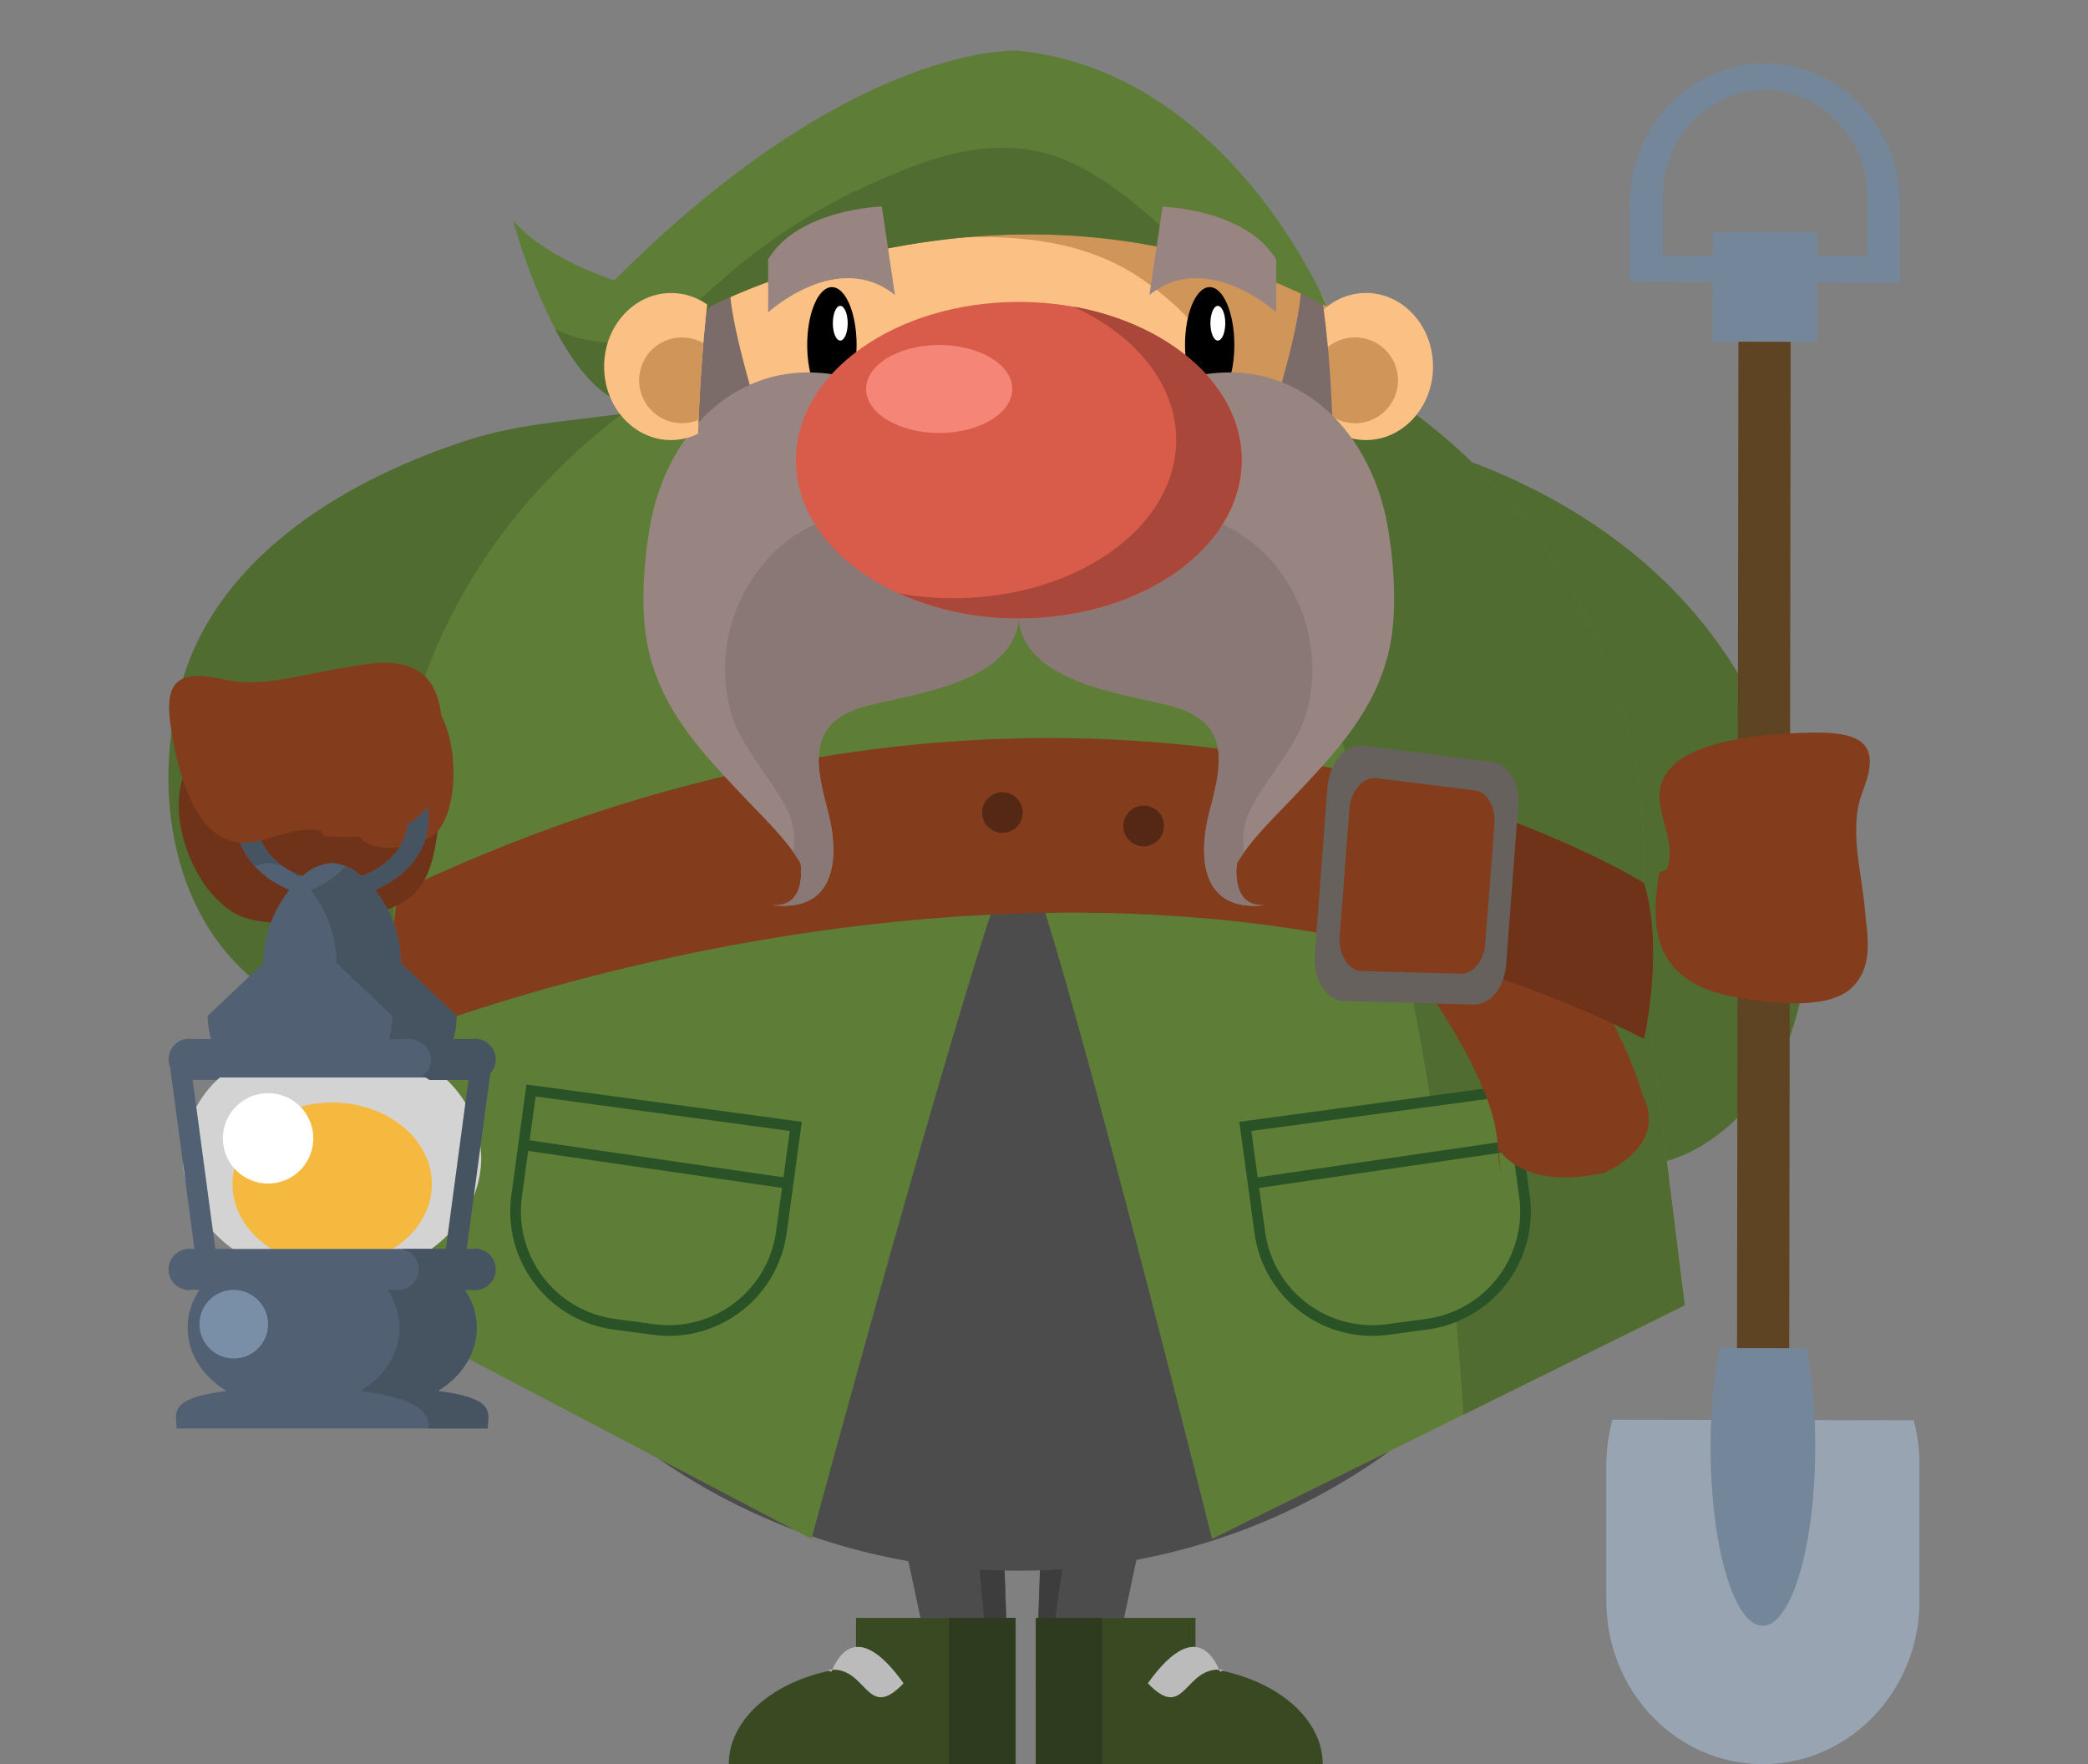 <svg id="Capa_1" data-name="Capa 1" xmlns="http://www.w3.org/2000/svg" viewBox="0 0 361 305"><rect x="0" y="0" width="361" height="305" fill="#808080" stroke="none"/><path d="M237,74.65c29.79,6.77,56.3,22.83,68.73,52,7.13,16.71,9.82,35.92,3.46,53.37-3.89,10.66-16.15,23-28.41,21.26-9-1.31-12.58-26.71-19.71-31.66-.66-.33-1.32-1-2-1.32" style="fill:#516c31"/><path d="M115.13,70.16c-11.28,2.57-22.84,2.28-34,5.85-20.45,6.55-43,19.57-49.57,41.55C26,136.2,29.45,159.73,46.55,171.39c6.56,4.47,14.92,6.86,22.84,5.71,9-1.31,14.54-7,21.67-12,.66-.33,1.32-1,2-1.31" style="fill:#516c31"/><path d="M263.41,211c-4,4.05-15.77,4.25-20.88,4.14-7.11-.15-19.53-2.64-21-11.05-1.85-10.77,13.57-19,22.35-20.11,0,0-16.52-11.64.75-7.13l10.51,2.25" style="fill:#fbc083"/><path d="M88.87,211c4,4.05,15.78,4.25,20.89,4.14,7.1-.15,19.52-2.64,21-11.05,1.85-10.77-13.57-19-22.34-20.11,0,0,16.52-11.64-.75-7.13l-10.51,2.25" style="fill:#fbc083"/><polygon points="191.65 292.36 179.1 292.36 180.72 244.31 201.88 244.31 191.65 292.36" style="fill:#4d4c4c"/><path d="M187.32,244.31h-6.6l-1.62,48.05h1.48C182.94,276.36,185.32,260.36,187.32,244.31Z" style="fill:#3d3d3e"/><polygon points="174.39 292.36 161.83 292.36 151.6 244.31 172.77 244.31 174.39 292.36" style="fill:#4d4c4c"/><path d="M170.05,279c.41,4.43.75,8.89,1.18,13.35h3.16l-1.62-48.05H167C167.94,255.88,169,267.45,170.05,279Z" style="fill:#3d3d3e"/><path d="M284.24,165.4c0,58.63-48.39,106.16-108.1,106.16S68,224,68,165.4s48.4-106.17,108.1-106.17S284.24,106.76,284.24,165.4Z" style="fill:#4d4c4c"/><path d="M291.27,225.67l-5.87-47.24h-2.53a260.8,260.8,0,0,0,1.37-30.32c0-54.66-48.39-99-108.1-99S68,93.45,68,148.11a282.13,282.13,0,0,0,1.25,30.32h0l-5.87,47.24,76.91,40.38s32.49-119.88,35.82-119.92c3.58,0,33.44,119.92,33.44,119.92Z" style="fill:#5e7e38"/><path d="M203.68,72.39c18.45,25.88,30.42,57.15,37.8,87.89,6.64,27.66,9.61,55.94,11.56,84.29l38.23-18.9-5.87-47.24h-2.53a260.8,260.8,0,0,0,1.37-30.32c0-52.59-44.8-95.6-101.37-98.78A123.65,123.65,0,0,1,203.68,72.39Z" style="fill:#516c31"/><ellipse cx="176.14" cy="62.48" rx="55.36" ry="35.43" style="fill:#fbc083"/><path d="M176.14,27.05c-21.6,0-40.3,7.93-49.42,19.48,1.72.09,3.46.14,5.2.16a132.31,132.31,0,0,1,33.87-5.62c11-.44,22.33.76,31.65,7.19,7,4.84,14.8,12.48,15.24,21.59.42,9-3.58,16.42-8.75,23.26C220.41,87,231.5,75.56,231.5,62.48,231.5,42.91,206.72,27.05,176.14,27.05Z" style="fill:#d09559"/><path d="M247.76,63.37c0,7-5.19,12.71-11.59,12.71s-11.6-5.69-11.6-12.71,5.19-12.72,11.6-12.72S247.76,56.34,247.76,63.37Z" style="fill:#fbc083"/><path d="M213.41,59.64c0,5.52-1.9,10-4.26,10s-4.27-4.49-4.27-10,1.91-10,4.27-10S213.41,54.11,213.41,59.64Z"/><path d="M241.7,65.74a7.42,7.42,0,1,1-7.42-7.41A7.42,7.42,0,0,1,241.7,65.74Z" style="fill:#d09559"/><path d="M148.1,59.64c0,5.52-1.91,10-4.27,10s-4.27-4.49-4.27-10,1.91-10,4.27-10S148.1,54.11,148.1,59.64Z"/><path d="M228.34,50.65c.37.56,2.59,16.94,2,33.27L219.31,73.78s6.27-19.21,5.57-25.28S228.34,50.65,228.34,50.65Z" style="fill:#7b6b69"/><path d="M123,47.7c-.38.56-2.8,19.89-2.25,36.22l11.07-10.14s-6.27-19.21-5.58-25.28S123,47.7,123,47.7Z" style="fill:#7b6b69"/><path d="M211.84,55.88c0,1.67-.58,3-1.29,3s-1.28-1.35-1.28-3,.58-3,1.28-3S211.84,54.22,211.84,55.88Z" style="fill:#fff"/><path d="M146.56,55.88c0,1.67-.58,3-1.29,3s-1.28-1.35-1.28-3,.57-3,1.28-3S146.56,54.22,146.56,55.88Z" style="fill:#fff"/><path d="M122.78,53S176,24.94,229.43,53c0,0-16.71-40.48-53.33-44.24,0,0-28.36-1.88-69.9,39.72,0,0-12.26-3.93-17.51-10.44,0,0,8.72,33.06,22.56,32.08" style="fill:#5e7e38"/><path d="M201.73,40C195,34,187.26,27.33,177.94,25.9c-9.49-1.46-18.44,1.91-27,5.73a102,102,0,0,0-23.56,14.56c-5.23,4.28-11.19,10.68-17.94,12.45-4.67,1.23-9.17.21-13.45-1.7,3.83,7.21,9,13.64,15.23,13.2L122.78,53s38.82-20.47,83.44-9C204.73,42.72,203.24,41.37,201.73,40Z" style="fill:#516c31"/><path d="M261.08,188.53l2.49,18.26a19.66,19.66,0,0,1-16.82,22.14l-6.82.92A19.64,19.64,0,0,1,217.8,213l-2.49-18.26Z" style="fill:#5e7e38;stroke:#2a5227;stroke-miterlimit:10;stroke-width:1.849px"/><line x1="262.37" y1="197.93" x2="216.56" y2="204.61" style="fill:none;stroke:#2a5227;stroke-miterlimit:10;stroke-width:1.849px"/><path d="M220.65,54s-12-11-21.92-3L201,35.75s14.36.36,19.65,9.12Z" style="fill:#988481"/><path d="M132.81,54s12-11,21.92-3l-2.27-15.29s-14.36.36-19.65,9.12Z" style="fill:#988481"/><line x1="137.59" y1="254.1" x2="167.01" y2="152.05" style="fill:#5e7e38"/><line x1="184.73" y1="153.39" x2="210.55" y2="250.23" style="fill:#5e7e38"/><polyline points="167.01 131.72 174.39 95.1 181.03 131.72" style="fill:#5e7e38"/><path d="M68.12,179.59s119.66-49.05,216.12,0c0,0,3.5-15.41,0-26.92,0,0-91.84-57.45-215.41,1.6A94.26,94.26,0,0,0,68.12,179.59Z" style="fill:#833c1c"/><path d="M241.74,164.07S257.38,184,258.83,196.7s0,1.51,0,1.51,3.67,7.79,18.49,4.56c0,0,11.18-4.52,6.72-13.29,0,0-5-18.69-19.53-31.45" style="fill:#833c1c"/><path d="M284.24,152.67S266,141.25,234.81,133.83v28.74a194.44,194.44,0,0,1,49.43,17S287.74,164.18,284.24,152.67Z" style="fill:#6e3318"/><path d="M260.4,166.79c-.31,4-2.88,7.1-5.76,6.88l-22.43-.59c-3-.23-5.22-3.84-4.9-8.07l2.19-28.85c.32-4.23,3-7.48,6.06-7.25l22.26,2.81c2.88.21,5,3.65,4.66,7.67Z" style="fill:#66615c"/><path d="M256.79,163.14c-.23,3-2.18,5.36-4.35,5.2l-17.1-.46c-2.29-.17-3.94-2.9-3.7-6.09l1.65-21.8c.24-3.19,2.29-5.64,4.58-5.47l17,2.13c2.17.17,3.74,2.76,3.51,5.8Z" style="fill:#833c1c"/><path d="M189.65,72.16c8.93-5.58,20.35-10.06,30.81-6.5,11.1,3.78,17.65,14.56,19.52,25.67,1.06,6.35,1.62,14.58.22,20.92-2.37,10.64-9.4,18-16.61,25.61-3.27,3.47-7.32,7.26-9.73,11.4,0,0-1.31,8.14,5.44,7.15-11.41,1.67-12.41-7.78-10.08-16.44,2.37-8.82,3.29-15.52-7.4-18.12-8.1-2-25.37-4.11-25.68-15.49" style="fill:#988481"/><path d="M162.63,72.16c-8.93-5.58-20.35-10.06-30.8-6.5-11.1,3.78-17.66,14.56-19.52,25.67-1.07,6.35-1.63,14.58-.22,20.92,2.36,10.64,9.39,18,16.6,25.61,3.27,3.47,7.33,7.26,9.73,11.4,0,0,1.31,8.14-5.44,7.15,11.42,1.67,12.41-7.78,10.08-16.44-2.37-8.82-3.29-15.52,7.4-18.12,8.1-2,25.38-4.11,25.68-15.49" style="fill:#988481"/><path d="M201,87.1c5.47,1.46,11.07,3.16,15.58,6.75a28.3,28.3,0,0,1,9.46,28.73c-1.79,6.63-6.43,10.93-9.54,16.79a11.64,11.64,0,0,0-1.39,7.94c-.46.64-.89,1.29-1.28,1.95,0,0-1.31,8.14,5.44,7.15-11.41,1.67-12.41-7.78-10.08-16.44,2.37-8.82,3.29-15.52-7.4-18.12-8.1-2-25.37-4.11-25.68-15.49l8.17-20.67C189.86,84.74,195.52,85.62,201,87.1Z" style="fill:#897875"/><path d="M151.26,87.1c-5.48,1.46-11.08,3.16-15.59,6.75a28.27,28.27,0,0,0-9.45,28.73c1.79,6.63,6.43,10.93,9.54,16.79a11.69,11.69,0,0,1,1.38,7.94,23.31,23.31,0,0,1,1.28,1.95s1.31,8.14-5.44,7.15c11.42,1.67,12.41-7.78,10.08-16.44-2.37-8.82-3.29-15.52,7.4-18.12,8.1-2,25.38-4.11,25.68-15.49L168,85.69C162.42,84.74,156.77,85.62,151.26,87.1Z" style="fill:#897875"/><path d="M214.68,79.56c0,15.11-17.26,27.36-38.54,27.36s-38.53-12.25-38.53-27.36S154.86,52.2,176.14,52.2,214.68,64.45,214.68,79.56Z" style="fill:#d95b4a"/><path d="M122.28,52.66a10.8,10.8,0,0,0-6.24-2c-6.4,0-11.59,5.69-11.59,12.72S109.64,76.08,116,76.08a10.55,10.55,0,0,0,4.7-1.1C120.93,66.26,121.67,57.79,122.28,52.66Z" style="fill:#fbc083"/><path d="M185.54,53c10.7,4.86,17.81,13.37,17.81,23.06,0,15.11-17.26,27.36-38.54,27.36a54,54,0,0,1-9.39-.82,50.27,50.27,0,0,0,20.72,4.3c21.28,0,38.54-12.25,38.54-27.36C214.68,66.75,202.28,56,185.54,53Z" style="fill:#a9473a"/><ellipse cx="162.38" cy="67.25" rx="12.64" ry="7.61" style="fill:#f48577"/><path d="M121.61,59.33a7.41,7.41,0,1,0-.8,13.24C121,67.82,121.27,63.24,121.61,59.33Z" style="fill:#d09559"/><path d="M201.24,142.79a3.51,3.51,0,1,1-3.5-3.5A3.5,3.5,0,0,1,201.24,142.79Z" style="fill:#542815"/><path d="M176.82,140.48a3.51,3.51,0,1,1-3.51-3.51A3.51,3.51,0,0,1,176.82,140.48Z" style="fill:#542815"/><path d="M91.81,188.53l-2.49,18.26a19.67,19.67,0,0,0,16.83,22.14l6.81.92A19.66,19.66,0,0,0,135.1,213l2.49-18.26Z" style="fill:#5e7e38;stroke:#2a5227;stroke-miterlimit:10;stroke-width:1.849px"/><line x1="90.53" y1="197.93" x2="136.34" y2="204.61" style="fill:none;stroke:#2a5227;stroke-miterlimit:10;stroke-width:1.849px"/><line x1="125.33" y1="257.97" x2="143.7" y2="250.23" style="fill:#5e7e38"/><line x1="204.88" y1="247.39" x2="226.87" y2="258.63" style="fill:#5e7e38"/><line x1="64.13" y1="219.84" x2="132.81" y2="255.99" style="fill:#5e7e38"/><line x1="219.31" y1="254.1" x2="290.55" y2="219.84" style="fill:#5e7e38"/><path d="M206.69,279.71v8.49c12.38.94,22,8.1,22,16.8H179.1V279.71Z" style="fill:#394a23"/><rect x="179.1" y="279.71" width="11.48" height="25.29" style="fill:#2e3b1e"/><path d="M211.6,288.72c-6.9-1-6.57,9.2-13.14,2.3,3.94-5.58,9.19-9.85,12.48-2" style="fill:#bbbbbc"/><path d="M148,279.71v8.49c-12.38.94-22,8.1-22,16.8h49.6V279.71Z" style="fill:#394a23"/><rect x="164.09" y="279.71" width="11.48" height="25.29" style="fill:#2e3b1e"/><path d="M143.09,288.72c6.89-1,6.56,9.2,13.13,2.3-3.94-5.58-9.19-9.85-12.48-2" style="fill:#bbbbbc"/><path d="M42.57,127.86C24,127.2,30.51,154,41.92,158.52c6.2,2.28,18.27.65,24.14-1,7.83-2.29,8.81-7.83,9.78-15,1.31-11.41-3.91-15.33-15-17.28" style="fill:#6e3318"/><path d="M63.62,140.06c-6.2,7.18,6.19,8.16,11.41,4.24,4.89-3.91,4.57-20.22-1.63-23.81" style="fill:#833c1c"/><path d="M81.64,179.62H78.37a14.67,14.67,0,0,0,.57-4l-9.65-9.15a20.47,20.47,0,0,0-4.47-12.63c5.48-2.23,9.25-6.84,9.25-12.19,0-7.52-7.45-13.62-16.64-13.62s-16.65,6.1-16.65,13.62c0,5.35,3.78,10,9.26,12.19a20.41,20.41,0,0,0-4.48,12.63l-9.65,9.15a14.67,14.67,0,0,0,.57,4H33.21a3.57,3.57,0,1,0,0,7.07h7.47a23.5,23.5,0,0,0,16.75,6.56,23.49,23.49,0,0,0,16.74-6.56h7.47a3.57,3.57,0,1,0,0-7.07Zm-37.27-38c0-5.9,5.84-10.68,13.06-10.68s13.05,4.78,13.05,10.68c0,4.42-3.27,8.21-8,9.84a8.48,8.48,0,0,0-5.1-2.26,8.48,8.48,0,0,0-5.11,2.26C47.65,149.88,44.37,146.09,44.37,141.67Z" style="fill:#516173"/><path d="M38,186.29a19,19,0,0,0-6.39,13.89c0,11.66,11.55,21.11,25.79,21.11s25.8-9.45,25.8-21.11a19,19,0,0,0-6.4-13.89Z" style="fill:#d3d3d3"/><path d="M74.67,204.72c0,7.79-7.72,14.11-17.25,14.11s-17.23-6.32-17.23-14.11,7.71-14.11,17.23-14.11S74.67,196.93,74.67,204.72Z" style="fill:#f5b940"/><path d="M75.68,240.49c4.08-2.48,6.74-6.44,6.74-10.92A11.66,11.66,0,0,0,80.36,223h1.28a3.57,3.57,0,1,0,0-7.07H33.21a3.57,3.57,0,1,0,0,7.07H34.5a11.59,11.59,0,0,0-2.06,6.56c0,4.48,2.65,8.44,6.73,10.92-10.23,1.33-8.65,3.73-8.65,6.48H84.33C84.33,244.22,85.91,241.82,75.68,240.49Z" style="fill:#516173"/><path d="M50.36,150.66a11.06,11.06,0,0,1,1.16.85l.4-.15A15.73,15.73,0,0,1,50.36,150.66Z" style="fill:#465361"/><path d="M51.92,132a15.43,15.43,0,0,0-4.84-1c-3.83,2.49-6.3,6.33-6.3,10.65a12,12,0,0,0,3.29,8.11,6.12,6.12,0,0,1,2.34-.53,6.47,6.47,0,0,1,2.92.8,10.11,10.11,0,0,1-5-8.38C44.37,137.38,47.46,133.69,51.92,132Z" style="fill:#465361"/><path d="M53.47,150.66c.36-.19.71-.4,1-.61A10.38,10.38,0,0,0,53.47,150.66Z" style="fill:#465361"/><path d="M81.64,179.62H78.37a14.67,14.67,0,0,0,.57-4l-9.65-9.15a20.47,20.47,0,0,0-4.47-12.63c5.48-2.23,9.25-6.84,9.25-12.19,0-7.52-7.45-13.62-16.64-13.62a20.15,20.15,0,0,0-5.51.78A17.71,17.71,0,0,1,56.75,131c.23,0,.45,0,.68,0,7.21,0,13.05,4.78,13.05,10.68,0,4.42-3.27,8.21-8,9.84a11.32,11.32,0,0,0-2.76-1.73,16.31,16.31,0,0,1-6,4.08,20.47,20.47,0,0,1,4.47,12.63l9.65,9.15a14.67,14.67,0,0,1-.57,4h3.27a3.81,3.81,0,0,1,4,3.53A3.41,3.41,0,0,1,73,186a14.25,14.25,0,0,1,1.27.71h7.34a3.57,3.57,0,1,0,0-7.07Z" style="fill:#465361"/><path d="M75.68,240.49c4.08-2.48,6.74-6.44,6.74-10.92A11.66,11.66,0,0,0,80.36,223h1.28a3.57,3.57,0,1,0,0-7.07H68.33a3.57,3.57,0,1,1,0,7.07H67a11.66,11.66,0,0,1,2.06,6.56c0,4.48-2.65,8.44-6.73,10.92,10.23,1.33,11.82,3.73,11.82,6.48H84.33C84.33,244.22,85.91,241.82,75.68,240.49Z" style="fill:#465361"/><polygon points="76.35 221.4 79.94 221.53 85.14 182.79 81.54 182.66 76.35 221.4" style="fill:#465361"/><polygon points="37.96 221.4 34.37 221.53 29.18 182.79 32.77 182.66 37.96 221.4" style="fill:#516173"/><path d="M46.35,229a5.93,5.93,0,1,1-5.93-6A6,6,0,0,1,46.35,229Z" style="fill:#798fa8"/><path d="M54.16,196.79A7.81,7.81,0,1,1,46.35,189,7.8,7.8,0,0,1,54.16,196.79Z" style="fill:#fff"/><path d="M55.46,143.65c-5.87-1.31-11.09,3.91-16.63,1.3-5.87-2.61-8.16-12.39-9.13-18.26-1.64-9.13,1-11.09,9.45-9.13,6.2,1.3,13.38-1,19.57-2,4.57-.65,10.11-2.28,14.36,1,3.91,3.26,3.58,10.43,3.26,15.33-1,11.74-9.79,13.37-20.23,12.72" style="fill:#833c1c"/><rect x="203.1" y="143.83" width="203.74" height="9.03" transform="translate(156.18 453.1) rotate(-89.92)" style="fill:#5f4424"/><path d="M330.86,245.54a29.29,29.29,0,0,1,1,7.72l0,23.5c0,15.63-12.17,28.27-27.13,28.24s-27.06-12.71-27-28.33l0-23.5a29.72,29.72,0,0,1,1.05-7.72Z" style="fill:#98a4b1"/><path d="M312.34,233.09a91.07,91.07,0,0,1,1.49,17.14c0,17-4.1,30.85-9.08,30.84s-9-13.83-9-30.87a90,90,0,0,1,1.55-17.14Z" style="fill:#74869a"/><rect x="295.69" y="40.61" width="18.9" height="18.06" transform="translate(255 354.69) rotate(-89.9)" style="fill:#74869a"/><path d="M328.53,48.84l0-13.41c0-13.49-10.43-24.44-23.34-24.46S281.8,21.86,281.78,35.35l0,13.41Zm-5.68-4.62-35.39-.06V34c0-10.2,8-18.46,17.73-18.45s17.68,8.31,17.66,18.51Z" style="fill:#74869a"/><path d="M288.19,150.3c2.18-5.69-3.74-11.51,0-16.72,3.79-5.52,16.06-6.61,23.39-6.88,11.41-.51,13.56,2.32,10.32,10.52-2.21,6-.1,13.43.5,19.72.36,4.62,1.83,10.34-2.61,14.16-4.4,3.5-13.2,2.31-19.2,1.39-14.37-2.39-15.51-11.35-13.69-21.66" style="fill:#833c1c"/></svg>